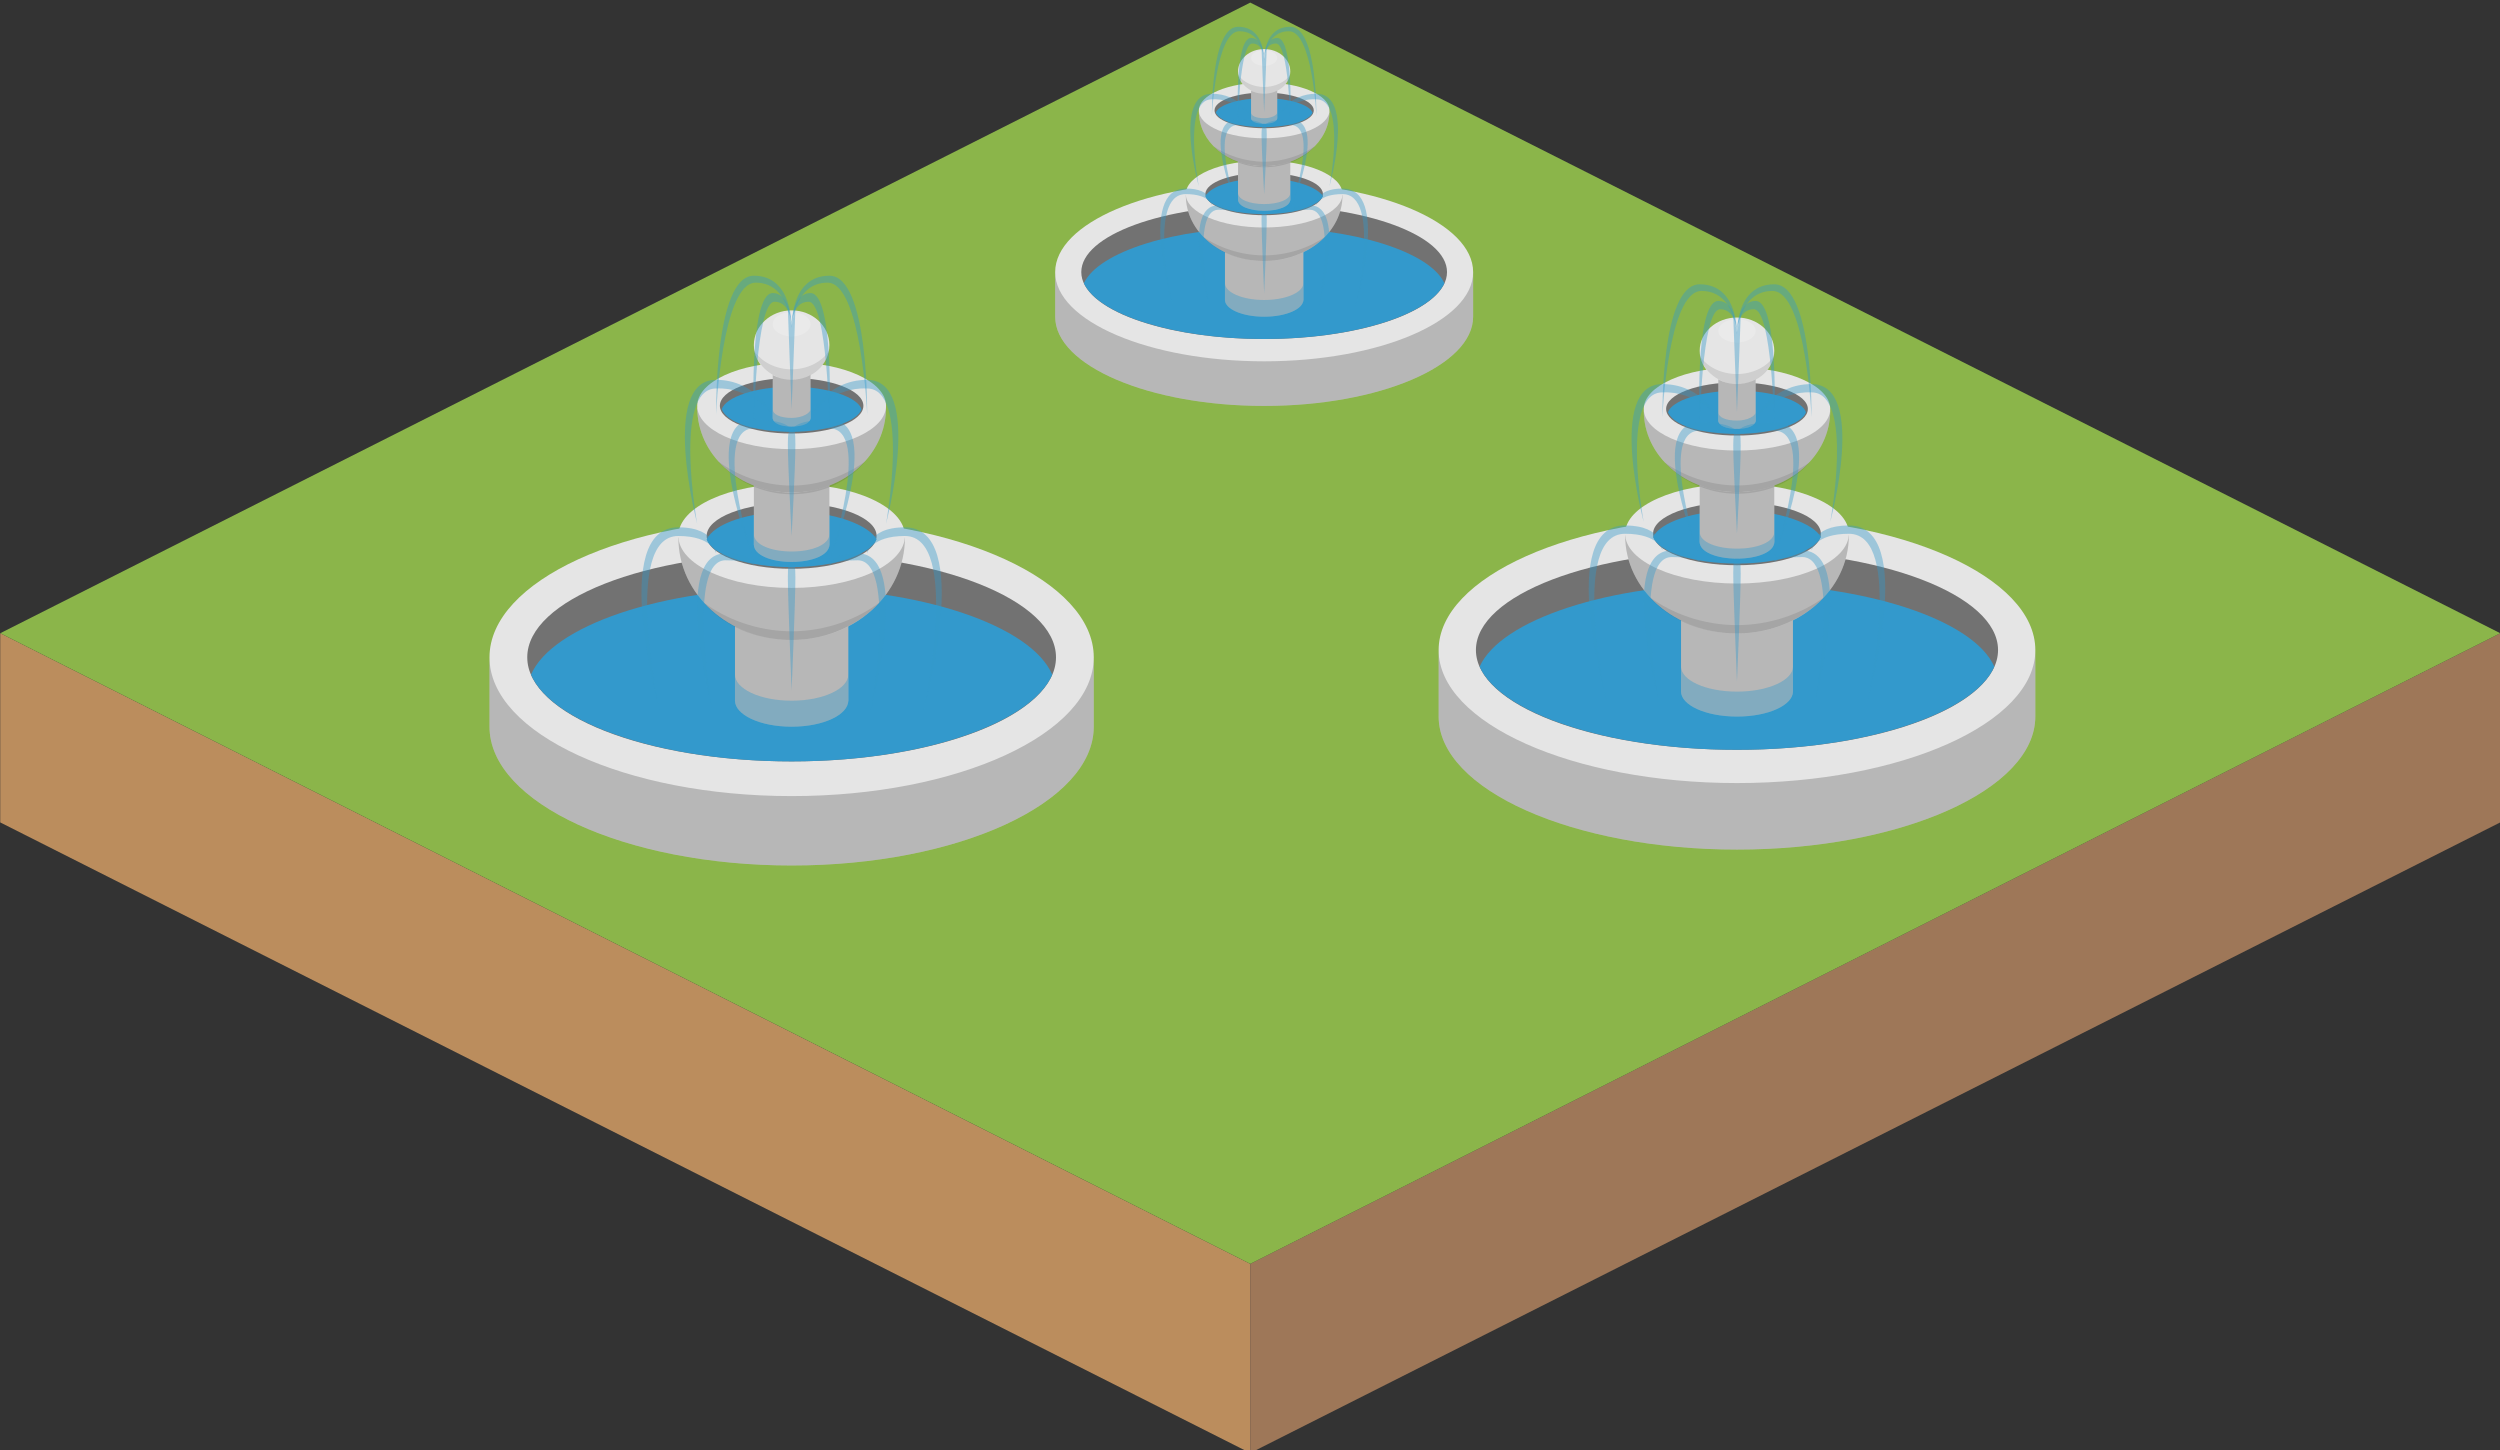 <?xml version="1.0" encoding="UTF-8" standalone="no"?>
<svg
   inkscape:version="1.1 (c68e22c387, 2021-05-23)"
   height="58"
   width="100"
   sodipodi:docname="fountain.svg"
   id="svg90"
   version="1.1"
   viewBox="0 0 100 58"
   enable-background="new 0 0 32 40"
   xmlns:inkscape="http://www.inkscape.org/namespaces/inkscape"
   xmlns:sodipodi="http://sodipodi.sourceforge.net/DTD/sodipodi-0.dtd"
   xmlns="http://www.w3.org/2000/svg"
   xmlns:svg="http://www.w3.org/2000/svg"
   xmlns:rdf="http://www.w3.org/1999/02/22-rdf-syntax-ns#"
   xmlns:cc="http://creativecommons.org/ns#"
   xmlns:dc="http://purl.org/dc/elements/1.1/">
  <rect x="0" y="0" width="100" height="58" fill="#333333" stroke="none"/>
  <defs
     id="defs94" />
  <sodipodi:namedview
     inkscape:current-layer="svg90"
     inkscape:window-maximized="1"
     inkscape:window-y="33"
     inkscape:window-x="0"
     inkscape:cy="18.554779"
     inkscape:cx="64.195804"
     inkscape:zoom="10.725"
     fit-margin-bottom="0"
     fit-margin-right="0"
     fit-margin-left="0"
     fit-margin-top="0"
     showgrid="false"
     id="namedview92"
     inkscape:window-height="1020"
     inkscape:window-width="1920"
     inkscape:pageshadow="2"
     inkscape:pageopacity="0"
     guidetolerance="10"
     gridtolerance="10"
     objecttolerance="10"
     borderopacity="1"
     bordercolor="#666666"
     pagecolor="#ffffff"
     inkscape:document-rotation="0"
     inkscape:pagecheckerboard="0" />
  <g
     id="g2920"
     transform="matrix(1,0,0,1.009,-49.227,-260.417)">
    <g
       transform="translate(0.763)"
       id="g2914">
      <path
         id="path546-3"
         d="m 98.473,308.197 v 7.5 l -50,-25 v -7.5 z"
         fill="#bb8d5d" />
      <path
         id="path548-6"
         d="m 98.473,315.697 v -7.5 l 50,-25 v 7.5 z"
         fill="#9e7758" />
    </g>
    <path
       id="path208"
       d="m 49.237,283.197 50,-25 50,25 -50,25 z"
       fill="#8bb54a" />
  </g>
  <g
     id="g99"
     transform="matrix(0.631,0,0,0.577,37.865,11.243)">
    <path
       style="stroke-width:1.167"
       d="m 50.102,16.358 c -10.402,0 -18.913,4.15 -18.913,9.221 v 4.611 c 0,5.072 8.511,9.221 18.913,9.221 10.402,0 18.913,-4.15 18.913,-9.221 v -4.611 c 0,-5.072 -8.511,-9.221 -18.913,-9.221 z"
       fill="#e5e5e5"
       id="path2" />
    <path
       style="stroke-width:1.167"
       d="m 50.102,34.8 c -10.402,0 -18.913,-4.15 -18.913,-9.221 v 4.611 c 0,5.072 8.511,9.221 18.913,9.221 10.402,0 18.913,-4.15 18.913,-9.221 v -4.611 c 0,5.072 -8.511,9.221 -18.913,9.221 z"
       opacity="0.2"
       id="path4" />
    <ellipse
       style="stroke-width:1.167"
       cx="50.102"
       cy="25.579"
       opacity="0.5"
       rx="16.549"
       ry="6.916"
       id="ellipse6" />
    <path
       style="stroke-width:1.167"
       d="m 50.102,20.968 c -8.156,0 -15.012,2.536 -16.313,5.763 1.3,3.227 8.156,5.763 16.313,5.763 8.156,0 15.012,-2.536 16.313,-5.763 -1.3,-3.227 -8.156,-5.763 -16.313,-5.763 z"
       fill="#3399cc"
       id="path8" />
    <path
       style="stroke-width:1.167"
       d="m 50.102,19.816 c -2.01,0 -3.546,0.807 -3.546,1.729 v 6.916 c 0,0.922 1.537,1.729 3.546,1.729 2.01,0 3.546,-0.807 3.546,-1.729 v -6.916 c 0,-0.922 -1.537,-1.729 -3.546,-1.729 z"
       fill="#e5e5e5"
       id="path10" />
    <path
       style="stroke-width:1.167"
       d="m 50.102,23.274 c -2.01,0 -3.546,-0.807 -3.546,-1.729 v 6.916 c 0,0.922 1.537,1.729 3.546,1.729 2.01,0 3.546,-0.807 3.546,-1.729 v -6.916 c 0,0.922 -1.537,1.729 -3.546,1.729 z"
       opacity="0.2"
       id="path12" />
    <path
       style="stroke-width:1.167"
       d="m 50.102,28.461 c -2.01,0 -3.546,-0.807 -3.546,-1.729 v 1.959 c 0,0.922 1.537,1.729 3.546,1.729 2.01,0 3.546,-0.807 3.546,-1.729 v -1.959 c 0,0.922 -1.537,1.729 -3.546,1.729 z"
       fill="#3399cc"
       opacity="0.4"
       id="path14" />
    <path
       style="stroke-width:1.167"
       d="m 57.195,17.626 c 0,3.804 -3.192,6.801 -7.092,6.801 -3.901,0 -7.092,-2.997 -7.092,-6.801"
       fill="#e5e5e5"
       id="path16" />
    <path
       style="stroke-width:1.167"
       d="m 57.195,17.626 c 0,3.804 -3.192,6.801 -7.092,6.801 -3.901,0 -7.092,-2.997 -7.092,-6.801"
       opacity="0.2"
       id="path18" />
    <path
       style="stroke-width:1.167"
       d="m 50.102,23.85 c -2.128,0 -4.137,-0.807 -5.556,-1.959 1.3,1.614 3.31,2.536 5.556,2.536 2.246,0 4.255,-1.037 5.556,-2.536 -1.418,1.153 -3.428,1.959 -5.556,1.959 z"
       opacity="0.1"
       id="path20" />
    <ellipse
       style="stroke-width:1.167"
       cx="50.102"
       cy="17.51"
       fill="#e5e5e5"
       rx="7.092"
       ry="3.458"
       id="ellipse22" />
    <ellipse
       style="stroke-width:1.167"
       cx="50.102"
       cy="17.51"
       opacity="0.5"
       rx="5.319"
       ry="2.19"
       id="ellipse24" />
    <path
       style="stroke-width:1.167"
       d="m 50.102,15.897 c -2.719,0 -4.847,0.807 -5.319,1.844 0.355,1.037 2.601,1.844 5.319,1.844 2.719,0 4.847,-0.807 5.319,-1.844 -0.473,-0.922 -2.601,-1.844 -5.319,-1.844 z"
       fill="#3399cc"
       id="path26" />
    <path
       style="stroke-width:1.167"
       d="m 50.102,12.324 c -1.3,0 -2.364,0.461 -2.364,1.153 v 4.611 c 0,0.692 1.064,1.153 2.364,1.153 1.3,0 2.364,-0.461 2.364,-1.153 V 13.476 c 0,-0.692 -1.064,-1.153 -2.364,-1.153 z"
       fill="#e5e5e5"
       id="path28" />
    <path
       style="stroke-width:1.167"
       d="m 50.102,14.629 c -1.3,0 -2.364,-0.461 -2.364,-1.153 v 4.611 c 0,0.692 1.064,1.153 2.364,1.153 1.3,0 2.364,-0.461 2.364,-1.153 V 13.476 c 0,0.692 -1.064,1.153 -2.364,1.153 z"
       opacity="0.2"
       id="path30" />
    <path
       style="stroke-width:1.167"
       d="m 50.102,18.548 c -1.3,0 -2.364,-0.461 -2.364,-1.153 v 0.922 c 0,0.692 1.064,1.153 2.364,1.153 1.3,0 2.364,-0.461 2.364,-1.153 v -0.922 c 0,0.692 -1.064,1.153 -2.364,1.153 z"
       fill="#3399cc"
       opacity="0.4"
       id="path32" />
    <path
       style="stroke-width:1.167"
       d="m 56.013,8.981 c 0,3.112 -2.601,5.648 -5.91,5.648 -3.31,0 -5.91,-2.536 -5.91,-5.648"
       fill="#e5e5e5"
       id="path34" />
    <path
       style="stroke-width:1.167"
       d="m 56.013,8.981 c 0,3.112 -2.601,5.648 -5.91,5.648 -3.31,0 -5.91,-2.536 -5.91,-5.648"
       opacity="0.2"
       id="path36" />
    <path
       style="stroke-width:1.167"
       d="m 50.102,14.168 c -1.773,0 -3.428,-0.692 -4.61,-1.614 1.064,1.268 2.719,2.19 4.61,2.19 1.891,0 3.546,-0.807 4.61,-2.19 -1.182,0.922 -2.837,1.614 -4.61,1.614 z"
       opacity="0.1"
       id="path38" />
    <ellipse
       style="stroke-width:1.167"
       cx="50.102"
       cy="8.866"
       fill="#e5e5e5"
       rx="5.91"
       ry="2.882"
       id="ellipse40" />
    <ellipse
       style="stroke-width:1.167"
       cx="50.102"
       cy="8.866"
       opacity="0.5"
       rx="4.492"
       ry="1.844"
       id="ellipse42" />
    <path
       style="stroke-width:1.167"
       d="m 50.102,7.598 c -2.246,0 -4.137,0.692 -4.374,1.498 0.355,0.922 2.128,1.498 4.374,1.498 2.246,0 4.137,-0.692 4.374,-1.498 -0.236,-0.807 -2.128,-1.498 -4.374,-1.498 z"
       fill="#3399cc"
       id="path44" />
    <path
       style="stroke-width:1.167"
       d="m 50.102,3.909 c -0.709,0 -1.182,0.231 -1.182,0.576 v 5.187 c 0,0.346 0.473,0.576 1.182,0.576 0.709,0 1.182,-0.231 1.182,-0.576 V 4.486 c 0,-0.346 -0.473,-0.576 -1.182,-0.576 z"
       fill="#e5e5e5"
       id="path46" />
    <path
       style="stroke-width:1.167"
       d="m 50.102,5.062 c -0.709,0 -1.182,-0.231 -1.182,-0.576 v 5.187 c 0,0.346 0.473,0.576 1.182,0.576 0.709,0 1.182,-0.231 1.182,-0.576 V 4.486 c 0,0.346 -0.473,0.576 -1.182,0.576 z"
       opacity="0.2"
       id="path48" />
    <path
       style="stroke-width:1.167"
       d="m 50.102,9.672 c -0.709,0 -1.182,-0.231 -1.182,-0.576 v 0.922 c 0,0.346 0.473,0.576 1.182,0.576 0.709,0 1.182,-0.231 1.182,-0.576 V 9.096 c 0,0.231 -0.473,0.576 -1.182,0.576 z"
       fill="#3399cc"
       opacity="0.4"
       id="path50" />
    <ellipse
       style="stroke-width:1.167"
       cx="50.102"
       cy="4.831"
       fill="#e5e5e5"
       id="circle52"
       rx="2.364"
       ry="2.305" />
    <ellipse
       style="stroke-width:1.167"
       cx="50.102"
       cy="3.448"
       fill="#ffffff"
       opacity="0.2"
       rx="1.182"
       ry="0.807"
       id="ellipse54" />
    <path
       style="stroke-width:1.167"
       d="m 50.102,6.445 c -0.946,0 -1.891,-0.461 -2.364,-1.268 0.236,1.037 1.182,1.959 2.364,1.959 1.182,0 2.128,-0.807 2.364,-1.959 -0.473,0.807 -1.418,1.268 -2.364,1.268 z"
       opacity="0.1"
       id="path56" />
    <g
       fill="#3399cc"
       id="g88"
       transform="matrix(1.182,0,0,1.153,31.189,-6.695)">
      <path
         d="m 16,9 c 0,0 0.1,-3 -2,-3 -2.1,0 -2,8 -2,8 0,0 0.3,-7.6 2.1,-7.6 C 15.9,6.4 16,9 16,9 Z"
         opacity="0.4"
         id="path58" />
      <path
         d="m 16,9 c 0,0 0,-2 -1,-2 -1.3,0 -1,7.7 -1,7.7 0,0 0.1,-7.2 1.1,-7.2 C 16,7.5 16,9 16,9 Z"
         opacity="0.4"
         id="path60" />
      <path
         d="m 16,9 c 0,0 -0.1,-3 2,-3 2.1,0 2,8 2,8 C 20,14 19.7,6.4 17.9,6.4 16.1,6.4 16,9 16,9 Z"
         opacity="0.4"
         id="path62" />
      <path
         d="m 17,14 c 0,0 0.9,-2 3,-2 3,0 1,8.3 1,8.3 0,0 1.3,-7.8 -1,-7.8 -1.8,-0.1 -3,1.5 -3,1.5 z"
         opacity="0.4"
         id="path64" />
      <path
         d="m 16,15 c 0,0 -0.1,-0.7 2,-0.7 3,0 0,8.1 0,8.1 0,0 2.3,-7.6 0,-7.6 -1.8,-0.1 -2,0.2 -2,0.2 z"
         opacity="0.4"
         id="path66" />
      <path
         d="m 15,14 c 0,0 -0.9,-2 -3,-2 -3,0 -1,8.3 -1,8.3 0,0 -1.3,-7.8 1,-7.8 1.8,-0.1 3,1.5 3,1.5 z"
         opacity="0.4"
         id="path68" />
      <path
         d="m 16,15 c 0,0 0.1,-0.7 -2,-0.7 -3,0 0,8.1 0,8.1 0,0 -2.3,-7.6 0,-7.6 1.8,-0.1 2,0.2 2,0.2 z"
         opacity="0.4"
         id="path70" />
      <path
         d="m 16,8.9 c 0,0 0,-1.9 1,-1.9 1.3,0 1,7.7 1,7.7 0,0 -0.1,-7.2 -1.1,-7.2 C 16,7.5 16,8.9 16,8.9 Z"
         opacity="0.4"
         id="path72" />
      <path
         d="m 16,15 c 0,0 -0.2,-0.5 -0.2,0.7 0,1.2 0.2,5.3 0.2,5.3 0,0 0.2,-3.9 0.2,-5.3 C 16.2,14.3 16,15 16,15 Z"
         opacity="0.4"
         id="path74" />
      <path
         d="m 20,22 c 0,0 -0.1,-1.5 2,-1.5 3.7,0 1,10.5 1,10.5 0,0 2,-10 -1,-10 -1.8,0 -2,1 -2,1 z"
         opacity="0.4"
         id="path76" />
      <path
         d="m 18,22.7 c 0,0 0,-0.7 1.5,-0.7 2.9,0 0.7,9 0.7,9 0,0 1.4,-8.6 -0.7,-8.6 -1.3,0 -1.5,0.3 -1.5,0.3 z"
         opacity="0.4"
         id="path78" />
      <path
         d="m 12,22 c 0,0 0.1,-1.5 -2,-1.5 C 6.3,20.5 9,31 9,31 9,31 7,21 10,21 c 1.8,0 2,1 2,1 z"
         opacity="0.4"
         id="path80" />
      <path
         d="m 14,22.7 c 0,0 0,-0.7 -1.5,-0.7 -2.9,0 -0.7,9 -0.7,9 0,0 -1.4,-8.6 0.7,-8.6 1.3,0 1.5,0.3 1.5,0.3 z"
         opacity="0.4"
         id="path82" />
      <path
         d="m 16,22.8 c 0,0 -0.2,-0.9 -0.2,0.6 0,1.2 0.2,6.5 0.2,6.5 0,0 0.2,-5.1 0.2,-6.5 C 16.2,22 16,22.8 16,22.8 Z"
         opacity="0.4"
         id="path84" />
      <path
         d="m 16,8.9 c 0,0 -0.2,-1.3 -0.2,-1 0,0.3 0.2,5.8 0.2,5.8 0,0 0.2,-5.5 0.2,-5.8 0,-0.3 -0.2,1 -0.2,1 z"
         opacity="0.4"
         id="path86" />
    </g>
  </g>
  <g
     transform="matrix(0.442,0,0,0.387,28.421,0.985)"
     id="g99-3">
    <path
       id="path2-6"
       fill="#e5e5e5"
       d="m 50.102,16.358 c -10.402,0 -18.913,4.15 -18.913,9.221 v 4.611 c 0,5.072 8.511,9.221 18.913,9.221 10.402,0 18.913,-4.15 18.913,-9.221 v -4.611 c 0,-5.072 -8.511,-9.221 -18.913,-9.221 z"
       style="stroke-width:1.167" />
    <path
       id="path4-7"
       opacity="0.2"
       d="m 50.102,34.8 c -10.402,0 -18.913,-4.15 -18.913,-9.221 v 4.611 c 0,5.072 8.511,9.221 18.913,9.221 10.402,0 18.913,-4.15 18.913,-9.221 v -4.611 c 0,5.072 -8.511,9.221 -18.913,9.221 z"
       style="stroke-width:1.167" />
    <ellipse
       id="ellipse6-5"
       ry="6.916"
       rx="16.549"
       opacity="0.5"
       cy="25.579"
       cx="50.102"
       style="stroke-width:1.167" />
    <path
       id="path8-3"
       fill="#3399cc"
       d="m 50.102,20.968 c -8.156,0 -15.012,2.536 -16.313,5.763 1.3,3.227 8.156,5.763 16.313,5.763 8.156,0 15.012,-2.536 16.313,-5.763 -1.3,-3.227 -8.156,-5.763 -16.313,-5.763 z"
       style="stroke-width:1.167" />
    <path
       id="path10-5"
       fill="#e5e5e5"
       d="m 50.102,19.816 c -2.01,0 -3.546,0.807 -3.546,1.729 v 6.916 c 0,0.922 1.537,1.729 3.546,1.729 2.01,0 3.546,-0.807 3.546,-1.729 v -6.916 c 0,-0.922 -1.537,-1.729 -3.546,-1.729 z"
       style="stroke-width:1.167" />
    <path
       id="path12-6"
       opacity="0.2"
       d="m 50.102,23.274 c -2.01,0 -3.546,-0.807 -3.546,-1.729 v 6.916 c 0,0.922 1.537,1.729 3.546,1.729 2.01,0 3.546,-0.807 3.546,-1.729 v -6.916 c 0,0.922 -1.537,1.729 -3.546,1.729 z"
       style="stroke-width:1.167" />
    <path
       id="path14-2"
       opacity="0.4"
       fill="#3399cc"
       d="m 50.102,28.461 c -2.01,0 -3.546,-0.807 -3.546,-1.729 v 1.959 c 0,0.922 1.537,1.729 3.546,1.729 2.01,0 3.546,-0.807 3.546,-1.729 v -1.959 c 0,0.922 -1.537,1.729 -3.546,1.729 z"
       style="stroke-width:1.167" />
    <path
       id="path16-9"
       fill="#e5e5e5"
       d="m 57.195,17.626 c 0,3.804 -3.192,6.801 -7.092,6.801 -3.901,0 -7.092,-2.997 -7.092,-6.801"
       style="stroke-width:1.167" />
    <path
       id="path18-1"
       opacity="0.2"
       d="m 57.195,17.626 c 0,3.804 -3.192,6.801 -7.092,6.801 -3.901,0 -7.092,-2.997 -7.092,-6.801"
       style="stroke-width:1.167" />
    <path
       id="path20-2"
       opacity="0.1"
       d="m 50.102,23.85 c -2.128,0 -4.137,-0.807 -5.556,-1.959 1.3,1.614 3.31,2.536 5.556,2.536 2.246,0 4.255,-1.037 5.556,-2.536 -1.418,1.153 -3.428,1.959 -5.556,1.959 z"
       style="stroke-width:1.167" />
    <ellipse
       id="ellipse22-7"
       ry="3.458"
       rx="7.092"
       fill="#e5e5e5"
       cy="17.51"
       cx="50.102"
       style="stroke-width:1.167" />
    <ellipse
       id="ellipse24-0"
       ry="2.19"
       rx="5.319"
       opacity="0.5"
       cy="17.51"
       cx="50.102"
       style="stroke-width:1.167" />
    <path
       id="path26-9"
       fill="#3399cc"
       d="m 50.102,15.897 c -2.719,0 -4.847,0.807 -5.319,1.844 0.355,1.037 2.601,1.844 5.319,1.844 2.719,0 4.847,-0.807 5.319,-1.844 -0.473,-0.922 -2.601,-1.844 -5.319,-1.844 z"
       style="stroke-width:1.167" />
    <path
       id="path28-3"
       fill="#e5e5e5"
       d="m 50.102,12.324 c -1.3,0 -2.364,0.461 -2.364,1.153 v 4.611 c 0,0.692 1.064,1.153 2.364,1.153 1.3,0 2.364,-0.461 2.364,-1.153 V 13.476 c 0,-0.692 -1.064,-1.153 -2.364,-1.153 z"
       style="stroke-width:1.167" />
    <path
       id="path30-6"
       opacity="0.2"
       d="m 50.102,14.629 c -1.3,0 -2.364,-0.461 -2.364,-1.153 v 4.611 c 0,0.692 1.064,1.153 2.364,1.153 1.3,0 2.364,-0.461 2.364,-1.153 V 13.476 c 0,0.692 -1.064,1.153 -2.364,1.153 z"
       style="stroke-width:1.167" />
    <path
       id="path32-0"
       opacity="0.4"
       fill="#3399cc"
       d="m 50.102,18.548 c -1.3,0 -2.364,-0.461 -2.364,-1.153 v 0.922 c 0,0.692 1.064,1.153 2.364,1.153 1.3,0 2.364,-0.461 2.364,-1.153 v -0.922 c 0,0.692 -1.064,1.153 -2.364,1.153 z"
       style="stroke-width:1.167" />
    <path
       id="path34-6"
       fill="#e5e5e5"
       d="m 56.013,8.981 c 0,3.112 -2.601,5.648 -5.91,5.648 -3.31,0 -5.91,-2.536 -5.91,-5.648"
       style="stroke-width:1.167" />
    <path
       id="path36-2"
       opacity="0.2"
       d="m 56.013,8.981 c 0,3.112 -2.601,5.648 -5.91,5.648 -3.31,0 -5.91,-2.536 -5.91,-5.648"
       style="stroke-width:1.167" />
    <path
       id="path38-6"
       opacity="0.1"
       d="m 50.102,14.168 c -1.773,0 -3.428,-0.692 -4.61,-1.614 1.064,1.268 2.719,2.19 4.61,2.19 1.891,0 3.546,-0.807 4.61,-2.19 -1.182,0.922 -2.837,1.614 -4.61,1.614 z"
       style="stroke-width:1.167" />
    <ellipse
       id="ellipse40-1"
       ry="2.882"
       rx="5.91"
       fill="#e5e5e5"
       cy="8.866"
       cx="50.102"
       style="stroke-width:1.167" />
    <ellipse
       id="ellipse42-8"
       ry="1.844"
       rx="4.492"
       opacity="0.5"
       cy="8.866"
       cx="50.102"
       style="stroke-width:1.167" />
    <path
       id="path44-7"
       fill="#3399cc"
       d="m 50.102,7.598 c -2.246,0 -4.137,0.692 -4.374,1.498 0.355,0.922 2.128,1.498 4.374,1.498 2.246,0 4.137,-0.692 4.374,-1.498 -0.236,-0.807 -2.128,-1.498 -4.374,-1.498 z"
       style="stroke-width:1.167" />
    <path
       id="path46-9"
       fill="#e5e5e5"
       d="m 50.102,3.909 c -0.709,0 -1.182,0.231 -1.182,0.576 v 5.187 c 0,0.346 0.473,0.576 1.182,0.576 0.709,0 1.182,-0.231 1.182,-0.576 V 4.486 c 0,-0.346 -0.473,-0.576 -1.182,-0.576 z"
       style="stroke-width:1.167" />
    <path
       id="path48-2"
       opacity="0.2"
       d="m 50.102,5.062 c -0.709,0 -1.182,-0.231 -1.182,-0.576 v 5.187 c 0,0.346 0.473,0.576 1.182,0.576 0.709,0 1.182,-0.231 1.182,-0.576 V 4.486 c 0,0.346 -0.473,0.576 -1.182,0.576 z"
       style="stroke-width:1.167" />
    <path
       id="path50-0"
       opacity="0.4"
       fill="#3399cc"
       d="m 50.102,9.672 c -0.709,0 -1.182,-0.231 -1.182,-0.576 v 0.922 c 0,0.346 0.473,0.576 1.182,0.576 0.709,0 1.182,-0.231 1.182,-0.576 V 9.096 c 0,0.231 -0.473,0.576 -1.182,0.576 z"
       style="stroke-width:1.167" />
    <ellipse
       ry="2.305"
       rx="2.364"
       id="circle52-2"
       fill="#e5e5e5"
       cy="4.831"
       cx="50.102"
       style="stroke-width:1.167" />
    <ellipse
       id="ellipse54-3"
       ry="0.807"
       rx="1.182"
       opacity="0.2"
       fill="#ffffff"
       cy="3.448"
       cx="50.102"
       style="stroke-width:1.167" />
    <path
       id="path56-7"
       opacity="0.1"
       d="m 50.102,6.445 c -0.946,0 -1.891,-0.461 -2.364,-1.268 0.236,1.037 1.182,1.959 2.364,1.959 1.182,0 2.128,-0.807 2.364,-1.959 -0.473,0.807 -1.418,1.268 -2.364,1.268 z"
       style="stroke-width:1.167" />
    <g
       transform="matrix(1.182,0,0,1.153,31.189,-6.695)"
       id="g88-5"
       fill="#3399cc">
      <path
         id="path58-9"
         opacity="0.4"
         d="m 16,9 c 0,0 0.1,-3 -2,-3 -2.1,0 -2,8 -2,8 0,0 0.3,-7.6 2.1,-7.6 C 15.9,6.4 16,9 16,9 Z" />
      <path
         id="path60-2"
         opacity="0.4"
         d="m 16,9 c 0,0 0,-2 -1,-2 -1.3,0 -1,7.7 -1,7.7 0,0 0.1,-7.2 1.1,-7.2 C 16,7.5 16,9 16,9 Z" />
      <path
         id="path62-2"
         opacity="0.4"
         d="m 16,9 c 0,0 -0.1,-3 2,-3 2.1,0 2,8 2,8 C 20,14 19.7,6.4 17.9,6.4 16.1,6.4 16,9 16,9 Z" />
      <path
         id="path64-8"
         opacity="0.4"
         d="m 17,14 c 0,0 0.9,-2 3,-2 3,0 1,8.3 1,8.3 0,0 1.3,-7.8 -1,-7.8 -1.8,-0.1 -3,1.5 -3,1.5 z" />
      <path
         id="path66-9"
         opacity="0.4"
         d="m 16,15 c 0,0 -0.1,-0.7 2,-0.7 3,0 0,8.1 0,8.1 0,0 2.3,-7.6 0,-7.6 -1.8,-0.1 -2,0.2 -2,0.2 z" />
      <path
         id="path68-7"
         opacity="0.4"
         d="m 15,14 c 0,0 -0.9,-2 -3,-2 -3,0 -1,8.3 -1,8.3 0,0 -1.3,-7.8 1,-7.8 1.8,-0.1 3,1.5 3,1.5 z" />
      <path
         id="path70-3"
         opacity="0.4"
         d="m 16,15 c 0,0 0.1,-0.7 -2,-0.7 -3,0 0,8.1 0,8.1 0,0 -2.3,-7.6 0,-7.6 1.8,-0.1 2,0.2 2,0.2 z" />
      <path
         id="path72-6"
         opacity="0.4"
         d="m 16,8.9 c 0,0 0,-1.9 1,-1.9 1.3,0 1,7.7 1,7.7 0,0 -0.1,-7.2 -1.1,-7.2 C 16,7.5 16,8.9 16,8.9 Z" />
      <path
         id="path74-1"
         opacity="0.4"
         d="m 16,15 c 0,0 -0.2,-0.5 -0.2,0.7 0,1.2 0.2,5.3 0.2,5.3 0,0 0.2,-3.9 0.2,-5.3 C 16.2,14.3 16,15 16,15 Z" />
      <path
         id="path76-2"
         opacity="0.4"
         d="m 20,22 c 0,0 -0.1,-1.5 2,-1.5 3.7,0 1,10.5 1,10.5 0,0 2,-10 -1,-10 -1.8,0 -2,1 -2,1 z" />
      <path
         id="path78-9"
         opacity="0.4"
         d="m 18,22.7 c 0,0 0,-0.7 1.5,-0.7 2.9,0 0.7,9 0.7,9 0,0 1.4,-8.6 -0.7,-8.6 -1.3,0 -1.5,0.3 -1.5,0.3 z" />
      <path
         id="path80-3"
         opacity="0.4"
         d="m 12,22 c 0,0 0.1,-1.5 -2,-1.5 C 6.3,20.5 9,31 9,31 9,31 7,21 10,21 c 1.8,0 2,1 2,1 z" />
      <path
         id="path82-1"
         opacity="0.4"
         d="m 14,22.7 c 0,0 0,-0.7 -1.5,-0.7 -2.9,0 -0.7,9 -0.7,9 0,0 -1.4,-8.6 0.7,-8.6 1.3,0 1.5,0.3 1.5,0.3 z" />
      <path
         id="path84-9"
         opacity="0.4"
         d="m 16,22.8 c 0,0 -0.2,-0.9 -0.2,0.6 0,1.2 0.2,6.5 0.2,6.5 0,0 0.2,-5.1 0.2,-6.5 C 16.2,22 16,22.8 16,22.8 Z" />
      <path
         id="path86-4"
         opacity="0.4"
         d="m 16,8.9 c 0,0 -0.2,-1.3 -0.2,-1 0,0.3 0.2,5.8 0.2,5.8 0,0 0.2,-5.5 0.2,-5.8 0,-0.3 -0.2,1 -0.2,1 z" />
    </g>
  </g>
  <g
     id="g99-3-7"
     transform="matrix(0.639,0,0,0.602,-0.35,10.894)">
    <path
       style="stroke-width:1.167"
       d="m 50.102,16.358 c -10.402,0 -18.913,4.15 -18.913,9.221 v 4.611 c 0,5.072 8.511,9.221 18.913,9.221 10.402,0 18.913,-4.15 18.913,-9.221 v -4.611 c 0,-5.072 -8.511,-9.221 -18.913,-9.221 z"
       fill="#e5e5e5"
       id="path2-6-8" />
    <path
       style="stroke-width:1.167"
       d="m 50.102,34.8 c -10.402,0 -18.913,-4.15 -18.913,-9.221 v 4.611 c 0,5.072 8.511,9.221 18.913,9.221 10.402,0 18.913,-4.15 18.913,-9.221 v -4.611 c 0,5.072 -8.511,9.221 -18.913,9.221 z"
       opacity="0.2"
       id="path4-7-4" />
    <ellipse
       style="stroke-width:1.167"
       cx="50.102"
       cy="25.579"
       opacity="0.5"
       rx="16.549"
       ry="6.916"
       id="ellipse6-5-5" />
    <path
       style="stroke-width:1.167"
       d="m 50.102,20.968 c -8.156,0 -15.012,2.536 -16.313,5.763 1.3,3.227 8.156,5.763 16.313,5.763 8.156,0 15.012,-2.536 16.313,-5.763 -1.3,-3.227 -8.156,-5.763 -16.313,-5.763 z"
       fill="#3399cc"
       id="path8-3-0" />
    <path
       style="stroke-width:1.167"
       d="m 50.102,19.816 c -2.01,0 -3.546,0.807 -3.546,1.729 v 6.916 c 0,0.922 1.537,1.729 3.546,1.729 2.01,0 3.546,-0.807 3.546,-1.729 v -6.916 c 0,-0.922 -1.537,-1.729 -3.546,-1.729 z"
       fill="#e5e5e5"
       id="path10-5-3" />
    <path
       style="stroke-width:1.167"
       d="m 50.102,23.274 c -2.01,0 -3.546,-0.807 -3.546,-1.729 v 6.916 c 0,0.922 1.537,1.729 3.546,1.729 2.01,0 3.546,-0.807 3.546,-1.729 v -6.916 c 0,0.922 -1.537,1.729 -3.546,1.729 z"
       opacity="0.2"
       id="path12-6-6" />
    <path
       style="stroke-width:1.167"
       d="m 50.102,28.461 c -2.01,0 -3.546,-0.807 -3.546,-1.729 v 1.959 c 0,0.922 1.537,1.729 3.546,1.729 2.01,0 3.546,-0.807 3.546,-1.729 v -1.959 c 0,0.922 -1.537,1.729 -3.546,1.729 z"
       fill="#3399cc"
       opacity="0.4"
       id="path14-2-1" />
    <path
       style="stroke-width:1.167"
       d="m 57.195,17.626 c 0,3.804 -3.192,6.801 -7.092,6.801 -3.901,0 -7.092,-2.997 -7.092,-6.801"
       fill="#e5e5e5"
       id="path16-9-0" />
    <path
       style="stroke-width:1.167"
       d="m 57.195,17.626 c 0,3.804 -3.192,6.801 -7.092,6.801 -3.901,0 -7.092,-2.997 -7.092,-6.801"
       opacity="0.2"
       id="path18-1-6" />
    <path
       style="stroke-width:1.167"
       d="m 50.102,23.85 c -2.128,0 -4.137,-0.807 -5.556,-1.959 1.3,1.614 3.31,2.536 5.556,2.536 2.246,0 4.255,-1.037 5.556,-2.536 -1.418,1.153 -3.428,1.959 -5.556,1.959 z"
       opacity="0.1"
       id="path20-2-3" />
    <ellipse
       style="stroke-width:1.167"
       cx="50.102"
       cy="17.51"
       fill="#e5e5e5"
       rx="7.092"
       ry="3.458"
       id="ellipse22-7-2" />
    <ellipse
       style="stroke-width:1.167"
       cx="50.102"
       cy="17.51"
       opacity="0.5"
       rx="5.319"
       ry="2.19"
       id="ellipse24-0-0" />
    <path
       style="stroke-width:1.167"
       d="m 50.102,15.897 c -2.719,0 -4.847,0.807 -5.319,1.844 0.355,1.037 2.601,1.844 5.319,1.844 2.719,0 4.847,-0.807 5.319,-1.844 -0.473,-0.922 -2.601,-1.844 -5.319,-1.844 z"
       fill="#3399cc"
       id="path26-9-6" />
    <path
       style="stroke-width:1.167"
       d="m 50.102,12.324 c -1.3,0 -2.364,0.461 -2.364,1.153 v 4.611 c 0,0.692 1.064,1.153 2.364,1.153 1.3,0 2.364,-0.461 2.364,-1.153 V 13.476 c 0,-0.692 -1.064,-1.153 -2.364,-1.153 z"
       fill="#e5e5e5"
       id="path28-3-1" />
    <path
       style="stroke-width:1.167"
       d="m 50.102,14.629 c -1.3,0 -2.364,-0.461 -2.364,-1.153 v 4.611 c 0,0.692 1.064,1.153 2.364,1.153 1.3,0 2.364,-0.461 2.364,-1.153 V 13.476 c 0,0.692 -1.064,1.153 -2.364,1.153 z"
       opacity="0.2"
       id="path30-6-5" />
    <path
       style="stroke-width:1.167"
       d="m 50.102,18.548 c -1.3,0 -2.364,-0.461 -2.364,-1.153 v 0.922 c 0,0.692 1.064,1.153 2.364,1.153 1.3,0 2.364,-0.461 2.364,-1.153 v -0.922 c 0,0.692 -1.064,1.153 -2.364,1.153 z"
       fill="#3399cc"
       opacity="0.4"
       id="path32-0-5" />
    <path
       style="stroke-width:1.167"
       d="m 56.013,8.981 c 0,3.112 -2.601,5.648 -5.91,5.648 -3.31,0 -5.91,-2.536 -5.91,-5.648"
       fill="#e5e5e5"
       id="path34-6-4" />
    <path
       style="stroke-width:1.167"
       d="m 56.013,8.981 c 0,3.112 -2.601,5.648 -5.91,5.648 -3.31,0 -5.91,-2.536 -5.91,-5.648"
       opacity="0.2"
       id="path36-2-7" />
    <path
       style="stroke-width:1.167"
       d="m 50.102,14.168 c -1.773,0 -3.428,-0.692 -4.61,-1.614 1.064,1.268 2.719,2.19 4.61,2.19 1.891,0 3.546,-0.807 4.61,-2.19 -1.182,0.922 -2.837,1.614 -4.61,1.614 z"
       opacity="0.1"
       id="path38-6-6" />
    <ellipse
       style="stroke-width:1.167"
       cx="50.102"
       cy="8.866"
       fill="#e5e5e5"
       rx="5.91"
       ry="2.882"
       id="ellipse40-1-5" />
    <ellipse
       style="stroke-width:1.167"
       cx="50.102"
       cy="8.866"
       opacity="0.5"
       rx="4.492"
       ry="1.844"
       id="ellipse42-8-6" />
    <path
       style="stroke-width:1.167"
       d="m 50.102,7.598 c -2.246,0 -4.137,0.692 -4.374,1.498 0.355,0.922 2.128,1.498 4.374,1.498 2.246,0 4.137,-0.692 4.374,-1.498 -0.236,-0.807 -2.128,-1.498 -4.374,-1.498 z"
       fill="#3399cc"
       id="path44-7-9" />
    <path
       style="stroke-width:1.167"
       d="m 50.102,3.909 c -0.709,0 -1.182,0.231 -1.182,0.576 v 5.187 c 0,0.346 0.473,0.576 1.182,0.576 0.709,0 1.182,-0.231 1.182,-0.576 V 4.486 c 0,-0.346 -0.473,-0.576 -1.182,-0.576 z"
       fill="#e5e5e5"
       id="path46-9-3" />
    <path
       style="stroke-width:1.167"
       d="m 50.102,5.062 c -0.709,0 -1.182,-0.231 -1.182,-0.576 v 5.187 c 0,0.346 0.473,0.576 1.182,0.576 0.709,0 1.182,-0.231 1.182,-0.576 V 4.486 c 0,0.346 -0.473,0.576 -1.182,0.576 z"
       opacity="0.2"
       id="path48-2-7" />
    <path
       style="stroke-width:1.167"
       d="m 50.102,9.672 c -0.709,0 -1.182,-0.231 -1.182,-0.576 v 0.922 c 0,0.346 0.473,0.576 1.182,0.576 0.709,0 1.182,-0.231 1.182,-0.576 V 9.096 c 0,0.231 -0.473,0.576 -1.182,0.576 z"
       fill="#3399cc"
       opacity="0.4"
       id="path50-0-4" />
    <ellipse
       style="stroke-width:1.167"
       cx="50.102"
       cy="4.831"
       fill="#e5e5e5"
       id="circle52-2-5"
       rx="2.364"
       ry="2.305" />
    <ellipse
       style="stroke-width:1.167"
       cx="50.102"
       cy="3.448"
       fill="#ffffff"
       opacity="0.2"
       rx="1.182"
       ry="0.807"
       id="ellipse54-3-2" />
    <path
       style="stroke-width:1.167"
       d="m 50.102,6.445 c -0.946,0 -1.891,-0.461 -2.364,-1.268 0.236,1.037 1.182,1.959 2.364,1.959 1.182,0 2.128,-0.807 2.364,-1.959 -0.473,0.807 -1.418,1.268 -2.364,1.268 z"
       opacity="0.1"
       id="path56-7-5" />
    <g
       fill="#3399cc"
       id="g88-5-4"
       transform="matrix(1.182,0,0,1.153,31.189,-6.695)">
      <path
         d="m 16,9 c 0,0 0.1,-3 -2,-3 -2.1,0 -2,8 -2,8 0,0 0.3,-7.6 2.1,-7.6 C 15.9,6.4 16,9 16,9 Z"
         opacity="0.4"
         id="path58-9-7" />
      <path
         d="m 16,9 c 0,0 0,-2 -1,-2 -1.3,0 -1,7.7 -1,7.7 0,0 0.1,-7.2 1.1,-7.2 C 16,7.5 16,9 16,9 Z"
         opacity="0.4"
         id="path60-2-4" />
      <path
         d="m 16,9 c 0,0 -0.1,-3 2,-3 2.1,0 2,8 2,8 C 20,14 19.7,6.4 17.9,6.4 16.1,6.4 16,9 16,9 Z"
         opacity="0.4"
         id="path62-2-4" />
      <path
         d="m 17,14 c 0,0 0.9,-2 3,-2 3,0 1,8.3 1,8.3 0,0 1.3,-7.8 -1,-7.8 -1.8,-0.1 -3,1.5 -3,1.5 z"
         opacity="0.4"
         id="path64-8-3" />
      <path
         d="m 16,15 c 0,0 -0.1,-0.7 2,-0.7 3,0 0,8.1 0,8.1 0,0 2.3,-7.6 0,-7.6 -1.8,-0.1 -2,0.2 -2,0.2 z"
         opacity="0.4"
         id="path66-9-0" />
      <path
         d="m 15,14 c 0,0 -0.9,-2 -3,-2 -3,0 -1,8.3 -1,8.3 0,0 -1.3,-7.8 1,-7.8 1.8,-0.1 3,1.5 3,1.5 z"
         opacity="0.4"
         id="path68-7-7" />
      <path
         d="m 16,15 c 0,0 0.1,-0.7 -2,-0.7 -3,0 0,8.1 0,8.1 0,0 -2.3,-7.6 0,-7.6 1.8,-0.1 2,0.2 2,0.2 z"
         opacity="0.4"
         id="path70-3-8" />
      <path
         d="m 16,8.9 c 0,0 0,-1.9 1,-1.9 1.3,0 1,7.7 1,7.7 0,0 -0.1,-7.2 -1.1,-7.2 C 16,7.5 16,8.9 16,8.9 Z"
         opacity="0.4"
         id="path72-6-6" />
      <path
         d="m 16,15 c 0,0 -0.2,-0.5 -0.2,0.7 0,1.2 0.2,5.3 0.2,5.3 0,0 0.2,-3.9 0.2,-5.3 C 16.2,14.3 16,15 16,15 Z"
         opacity="0.4"
         id="path74-1-8" />
      <path
         d="m 20,22 c 0,0 -0.1,-1.5 2,-1.5 3.7,0 1,10.5 1,10.5 0,0 2,-10 -1,-10 -1.8,0 -2,1 -2,1 z"
         opacity="0.4"
         id="path76-2-8" />
      <path
         d="m 18,22.7 c 0,0 0,-0.7 1.5,-0.7 2.9,0 0.7,9 0.7,9 0,0 1.4,-8.6 -0.7,-8.6 -1.3,0 -1.5,0.3 -1.5,0.3 z"
         opacity="0.4"
         id="path78-9-4" />
      <path
         d="m 12,22 c 0,0 0.1,-1.5 -2,-1.5 C 6.3,20.5 9,31 9,31 9,31 7,21 10,21 c 1.8,0 2,1 2,1 z"
         opacity="0.4"
         id="path80-3-3" />
      <path
         d="m 14,22.7 c 0,0 0,-0.7 -1.5,-0.7 -2.9,0 -0.7,9 -0.7,9 0,0 -1.4,-8.6 0.7,-8.6 1.3,0 1.5,0.3 1.5,0.3 z"
         opacity="0.4"
         id="path82-1-1" />
      <path
         d="m 16,22.8 c 0,0 -0.2,-0.9 -0.2,0.6 0,1.2 0.2,6.5 0.2,6.5 0,0 0.2,-5.1 0.2,-6.5 C 16.2,22 16,22.8 16,22.8 Z"
         opacity="0.4"
         id="path84-9-4" />
      <path
         d="m 16,8.9 c 0,0 -0.2,-1.3 -0.2,-1 0,0.3 0.2,5.8 0.2,5.8 0,0 0.2,-5.5 0.2,-5.8 0,-0.3 -0.2,1 -0.2,1 z"
         opacity="0.4"
         id="path86-4-9" />
    </g>
  </g>
</svg>

